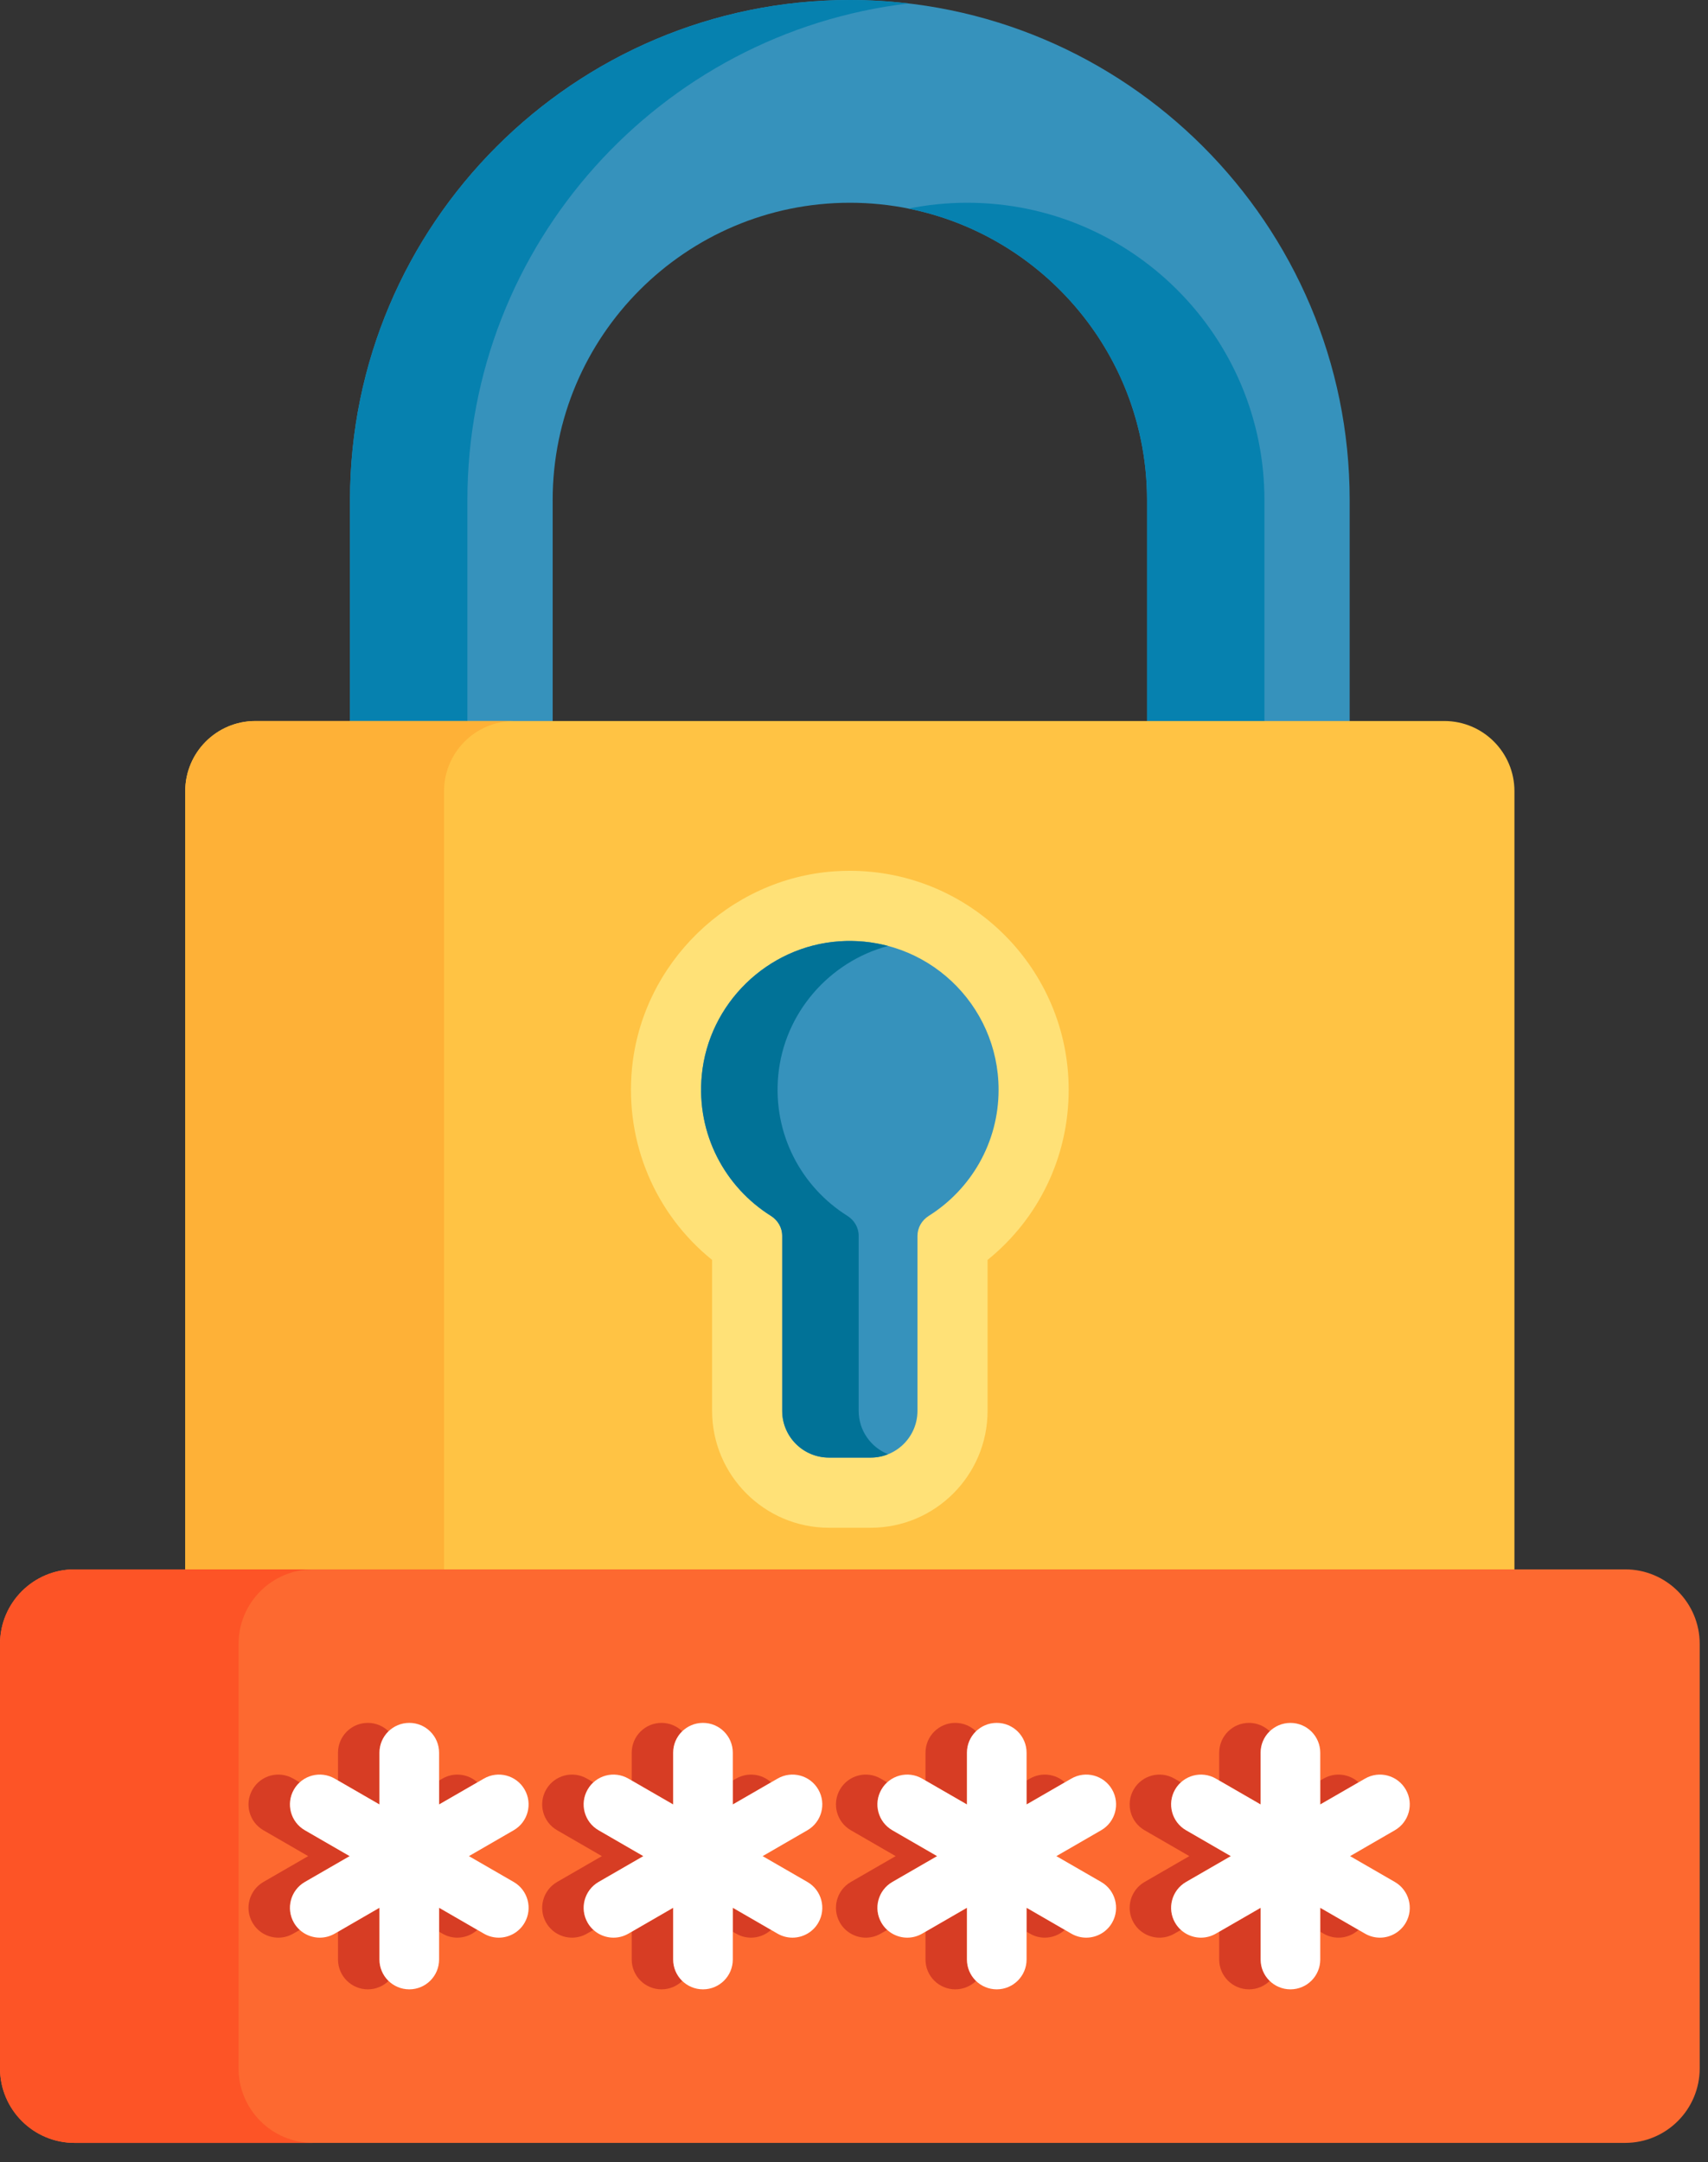 <svg width="49" height="62" viewBox="0 0 49 62" fill="none" xmlns="http://www.w3.org/2000/svg">
<rect x="0" y="0" width="49" height="62" fill="#333333" stroke="none"/>
<path d="M15.855 20.818V14.34C15.855 9.638 19.679 5.814 24.381 5.814C29.082 5.814 32.907 9.638 32.907 14.34V20.818H38.72V14.34C38.72 6.433 32.288 0 24.381 0C16.474 0 10.041 6.433 10.041 14.34V20.818H15.855Z" fill="#3692BC"/>
<path d="M32.906 14.34V20.818H36.275V14.34C36.275 9.638 32.45 5.814 27.749 5.814C27.172 5.814 26.609 5.872 26.064 5.981C29.962 6.765 32.906 10.215 32.906 14.34Z" fill="#0681AF"/>
<path d="M13.409 20.818V14.34C13.409 7.002 18.949 0.936 26.065 0.099C25.512 0.035 24.95 0 24.381 0C16.474 0 10.041 6.433 10.041 14.34V20.818H13.409Z" fill="#0681AF"/>
<path d="M41.436 20.675H7.326C6.215 20.675 5.314 21.576 5.314 22.687V45.143H43.447V22.687C43.447 21.576 42.547 20.675 41.436 20.675Z" fill="#FFC344"/>
<path d="M12.739 45.143V22.687C12.739 21.576 13.64 20.675 14.751 20.675H7.326C6.215 20.675 5.314 21.576 5.314 22.687V45.143H12.739Z" fill="#FEB137"/>
<path d="M23.781 43.808C21.933 43.808 20.429 42.304 20.429 40.455V36.128C18.799 34.812 17.929 32.775 18.13 30.646C18.415 27.628 20.912 25.194 23.939 24.985C24.085 24.975 24.234 24.97 24.38 24.97C27.843 24.97 30.659 27.787 30.659 31.249C30.659 33.167 29.801 34.942 28.332 36.128V40.455C28.332 42.304 26.828 43.808 24.98 43.808H23.781Z" fill="#FFE177"/>
<path d="M28.648 31.249C28.648 28.792 26.571 26.82 24.077 26.992C22.015 27.135 20.327 28.776 20.133 30.835C19.973 32.529 20.806 34.044 22.117 34.865C22.315 34.989 22.44 35.202 22.44 35.435V40.455C22.44 41.196 23.041 41.796 23.781 41.796H24.98C25.72 41.796 26.321 41.196 26.321 40.455V35.439C26.321 35.203 26.447 34.989 26.646 34.864C27.848 34.109 28.648 32.773 28.648 31.249Z" fill="#3692BC"/>
<path d="M24.634 40.455V35.435C24.634 35.201 24.509 34.99 24.311 34.865C23 34.043 22.167 32.529 22.327 30.835C22.495 29.048 23.79 27.576 25.477 27.125C25.035 27.008 24.564 26.959 24.077 26.992C22.015 27.135 20.327 28.777 20.133 30.835C19.973 32.529 20.806 34.044 22.117 34.865C22.315 34.99 22.44 35.202 22.44 35.435V40.455C22.44 41.196 23.041 41.796 23.781 41.796H24.98C25.156 41.796 25.323 41.761 25.477 41.7C24.984 41.502 24.634 41.02 24.634 40.455Z" fill="#017297"/>
<path d="M46.623 61.447H2.139C0.958 61.447 0 60.489 0 59.308V47.139C0 45.958 0.958 45.001 2.139 45.001H46.623C47.804 45.001 48.762 45.958 48.762 47.139V59.308C48.762 60.489 47.804 61.447 46.623 61.447Z" fill="#FD6930"/>
<path d="M12.598 51.742L13.696 51.108C13.428 50.865 13.023 50.81 12.693 51.001L12.598 51.056V51.742Z" fill="#D73D24"/>
<path d="M10.886 51.742V50.259C10.886 50.018 10.987 49.8 11.147 49.645C10.993 49.496 10.784 49.403 10.553 49.403C10.08 49.403 9.697 49.786 9.697 50.259V51.056L10.886 51.742Z" fill="#D73D24"/>
<path d="M12.598 54.706V55.392L12.693 55.447C12.828 55.525 12.975 55.562 13.12 55.562C13.33 55.562 13.536 55.483 13.694 55.339L12.598 54.706Z" fill="#D73D24"/>
<path d="M10.886 56.189V54.706L9.697 55.392V56.189C9.697 56.661 10.08 57.044 10.553 57.044C10.784 57.044 10.993 56.952 11.147 56.803C10.987 56.647 10.886 56.43 10.886 56.189Z" fill="#D73D24"/>
<path d="M8.433 55.134C8.197 54.725 8.337 54.202 8.746 53.965L10.03 53.224L8.746 52.482C8.337 52.246 8.197 51.723 8.433 51.314C8.478 51.235 8.535 51.166 8.599 51.108L8.412 51.001C8.003 50.764 7.48 50.904 7.244 51.314C7.008 51.723 7.148 52.246 7.557 52.482L8.841 53.224L7.557 53.965C7.148 54.202 7.007 54.725 7.244 55.134C7.402 55.408 7.69 55.562 7.985 55.562C8.131 55.562 8.278 55.525 8.412 55.447L8.6 55.339C8.536 55.281 8.478 55.213 8.433 55.134Z" fill="#D73D24"/>
<path d="M19.312 51.742V50.259C19.312 50.018 19.412 49.8 19.573 49.645C19.419 49.496 19.21 49.403 18.979 49.403C18.506 49.403 18.123 49.786 18.123 50.259V51.056L19.312 51.742Z" fill="#D73D24"/>
<path d="M21.023 51.742L22.121 51.108C21.853 50.865 21.449 50.81 21.119 51.001L21.023 51.056V51.742Z" fill="#D73D24"/>
<path d="M21.023 54.706V55.392L21.119 55.447C21.253 55.525 21.401 55.562 21.546 55.562C21.756 55.562 21.962 55.483 22.12 55.339L21.023 54.706Z" fill="#D73D24"/>
<path d="M19.312 56.189V54.706L18.123 55.392V56.189C18.123 56.661 18.506 57.044 18.979 57.044C19.21 57.044 19.419 56.952 19.573 56.803C19.412 56.647 19.312 56.43 19.312 56.189Z" fill="#D73D24"/>
<path d="M16.859 55.134C16.622 54.725 16.763 54.202 17.172 53.965L18.456 53.224L17.172 52.482C16.762 52.246 16.622 51.723 16.859 51.314C16.904 51.235 16.96 51.166 17.024 51.108L16.838 51.001C16.429 50.764 15.906 50.904 15.669 51.314C15.433 51.723 15.573 52.246 15.983 52.482L17.267 53.224L15.983 53.965C15.573 54.202 15.433 54.725 15.669 55.134C15.828 55.408 16.115 55.562 16.411 55.562C16.556 55.562 16.703 55.525 16.838 55.447L17.026 55.339C16.961 55.281 16.904 55.213 16.859 55.134Z" fill="#D73D24"/>
<path d="M27.74 51.742V50.259C27.74 50.018 27.84 49.8 28.001 49.645C27.847 49.496 27.637 49.403 27.406 49.403C26.934 49.403 26.551 49.786 26.551 50.259V51.056L27.74 51.742Z" fill="#D73D24"/>
<path d="M25.286 55.134C25.05 54.725 25.19 54.202 25.599 53.965L26.884 53.224L25.599 52.482C25.19 52.246 25.05 51.723 25.286 51.314C25.332 51.235 25.388 51.166 25.452 51.108L25.266 51.001C24.857 50.764 24.334 50.904 24.097 51.314C23.861 51.723 24.001 52.246 24.41 52.482L25.695 53.224L24.41 53.965C24.001 54.202 23.861 54.725 24.097 55.134C24.256 55.408 24.543 55.562 24.839 55.562C24.984 55.562 25.131 55.525 25.266 55.447L25.453 55.339C25.389 55.281 25.332 55.213 25.286 55.134Z" fill="#D73D24"/>
<path d="M29.451 51.742L30.549 51.108C30.281 50.865 29.877 50.81 29.547 51.001L29.451 51.056V51.742Z" fill="#D73D24"/>
<path d="M29.451 54.706V55.392L29.547 55.447C29.681 55.525 29.828 55.562 29.974 55.562C30.184 55.562 30.39 55.483 30.548 55.339L29.451 54.706Z" fill="#D73D24"/>
<path d="M27.74 56.189V54.706L26.551 55.392V56.189C26.551 56.661 26.934 57.044 27.406 57.044C27.637 57.044 27.847 56.952 28.001 56.803C27.84 56.647 27.74 56.43 27.74 56.189Z" fill="#D73D24"/>
<path d="M36.166 51.742V50.259C36.166 50.018 36.266 49.8 36.427 49.645C36.273 49.496 36.063 49.403 35.832 49.403C35.36 49.403 34.977 49.786 34.977 50.259V51.056L36.166 51.742Z" fill="#D73D24"/>
<path d="M37.877 51.742L38.975 51.108C38.707 50.865 38.303 50.81 37.972 51.001L37.877 51.056V51.742Z" fill="#D73D24"/>
<path d="M37.877 54.706V55.392L37.972 55.447C38.107 55.525 38.254 55.562 38.399 55.562C38.61 55.562 38.815 55.483 38.974 55.339L37.877 54.706Z" fill="#D73D24"/>
<path d="M33.712 55.134C33.476 54.725 33.616 54.202 34.025 53.965L35.309 53.224L34.025 52.482C33.616 52.246 33.476 51.723 33.712 51.314C33.758 51.235 33.814 51.166 33.878 51.108L33.691 51.001C33.282 50.764 32.759 50.905 32.523 51.314C32.287 51.723 32.427 52.246 32.836 52.482L34.12 53.224L32.836 53.965C32.427 54.202 32.287 54.725 32.523 55.134C32.681 55.408 32.969 55.562 33.265 55.562C33.41 55.562 33.557 55.525 33.692 55.447L33.879 55.339C33.815 55.281 33.758 55.213 33.712 55.134Z" fill="#D73D24"/>
<path d="M36.166 56.189V54.706L34.977 55.392V56.189C34.977 56.661 35.36 57.044 35.832 57.044C36.063 57.044 36.273 56.952 36.427 56.803C36.266 56.647 36.166 56.43 36.166 56.189Z" fill="#D73D24"/>
<path d="M6.844 59.308V47.139C6.844 45.958 7.801 45.001 8.982 45.001H2.139C0.958 45.001 0 45.958 0 47.139V59.308C0 60.489 0.958 61.447 2.139 61.447H8.982C7.801 61.447 6.844 60.489 6.844 59.308Z" fill="#FD5426"/>
<path d="M15.05 51.314C14.814 50.904 14.29 50.764 13.882 51.001L12.597 51.742V50.259C12.597 49.786 12.214 49.403 11.742 49.403C11.269 49.403 10.886 49.786 10.886 50.259V51.742L9.602 51.001C9.193 50.764 8.669 50.904 8.433 51.314C8.197 51.723 8.337 52.246 8.746 52.482L10.031 53.224L8.746 53.965C8.337 54.202 8.197 54.725 8.433 55.134C8.592 55.408 8.879 55.562 9.175 55.562C9.32 55.562 9.467 55.525 9.602 55.447L10.886 54.705V56.188C10.886 56.661 11.269 57.044 11.742 57.044C12.214 57.044 12.597 56.661 12.597 56.188V54.705L13.882 55.447C14.016 55.525 14.164 55.562 14.309 55.562C14.604 55.562 14.892 55.408 15.05 55.134C15.287 54.725 15.146 54.201 14.737 53.965L13.453 53.224L14.737 52.482C15.146 52.246 15.286 51.723 15.05 51.314Z" fill="white"/>
<path d="M23.476 51.314C23.24 50.904 22.716 50.764 22.307 51.001L21.023 51.742V50.259C21.023 49.786 20.64 49.403 20.167 49.403C19.695 49.403 19.312 49.786 19.312 50.259V51.742L18.027 51.001C17.618 50.764 17.095 50.904 16.859 51.314C16.623 51.723 16.763 52.246 17.172 52.482L18.456 53.224L17.172 53.965C16.763 54.202 16.623 54.725 16.859 55.134C17.017 55.408 17.305 55.562 17.601 55.562C17.746 55.562 17.893 55.525 18.028 55.447L19.312 54.705V56.188C19.312 56.661 19.695 57.044 20.168 57.044C20.64 57.044 21.023 56.661 21.023 56.188V54.705L22.307 55.447C22.442 55.525 22.589 55.562 22.734 55.562C23.03 55.562 23.318 55.408 23.476 55.134C23.712 54.725 23.572 54.201 23.163 53.965L21.879 53.224L23.163 52.482C23.572 52.246 23.712 51.723 23.476 51.314Z" fill="white"/>
<path d="M31.904 51.314C31.667 50.904 31.144 50.764 30.735 51.001L29.451 51.742V50.259C29.451 49.786 29.067 49.403 28.595 49.403C28.123 49.403 27.74 49.786 27.74 50.259V51.742L26.455 51.001C26.046 50.764 25.523 50.904 25.287 51.314C25.05 51.723 25.191 52.246 25.6 52.482L26.884 53.224L25.6 53.965C25.191 54.202 25.05 54.725 25.287 55.134C25.445 55.408 25.733 55.562 26.028 55.562C26.174 55.562 26.321 55.525 26.455 55.447L27.74 54.705V56.188C27.74 56.661 28.123 57.044 28.595 57.044C29.067 57.044 29.451 56.661 29.451 56.188V54.705L30.735 55.447C30.87 55.525 31.017 55.562 31.162 55.562C31.458 55.562 31.745 55.408 31.904 55.134C32.14 54.725 32 54.201 31.591 53.965L30.306 53.224L31.591 52.482C32 52.246 32.14 51.723 31.904 51.314Z" fill="white"/>
<path d="M40.016 53.965L38.732 53.224L40.016 52.482C40.425 52.246 40.566 51.723 40.329 51.314C40.093 50.905 39.57 50.764 39.161 51.001L37.876 51.742V50.259C37.876 49.787 37.493 49.404 37.021 49.404C36.548 49.404 36.165 49.787 36.165 50.259V51.742L34.881 51.001C34.472 50.764 33.949 50.905 33.712 51.314C33.476 51.723 33.617 52.246 34.026 52.482L35.31 53.224L34.026 53.965C33.616 54.202 33.476 54.725 33.712 55.134C33.871 55.408 34.158 55.562 34.454 55.562C34.599 55.562 34.746 55.525 34.881 55.447L36.166 54.706V56.189C36.166 56.661 36.549 57.044 37.021 57.044C37.493 57.044 37.876 56.661 37.876 56.189V54.706L39.161 55.447C39.296 55.525 39.443 55.562 39.588 55.562C39.883 55.562 40.171 55.408 40.33 55.134C40.566 54.725 40.425 54.202 40.016 53.965Z" fill="white"/>
</svg>
